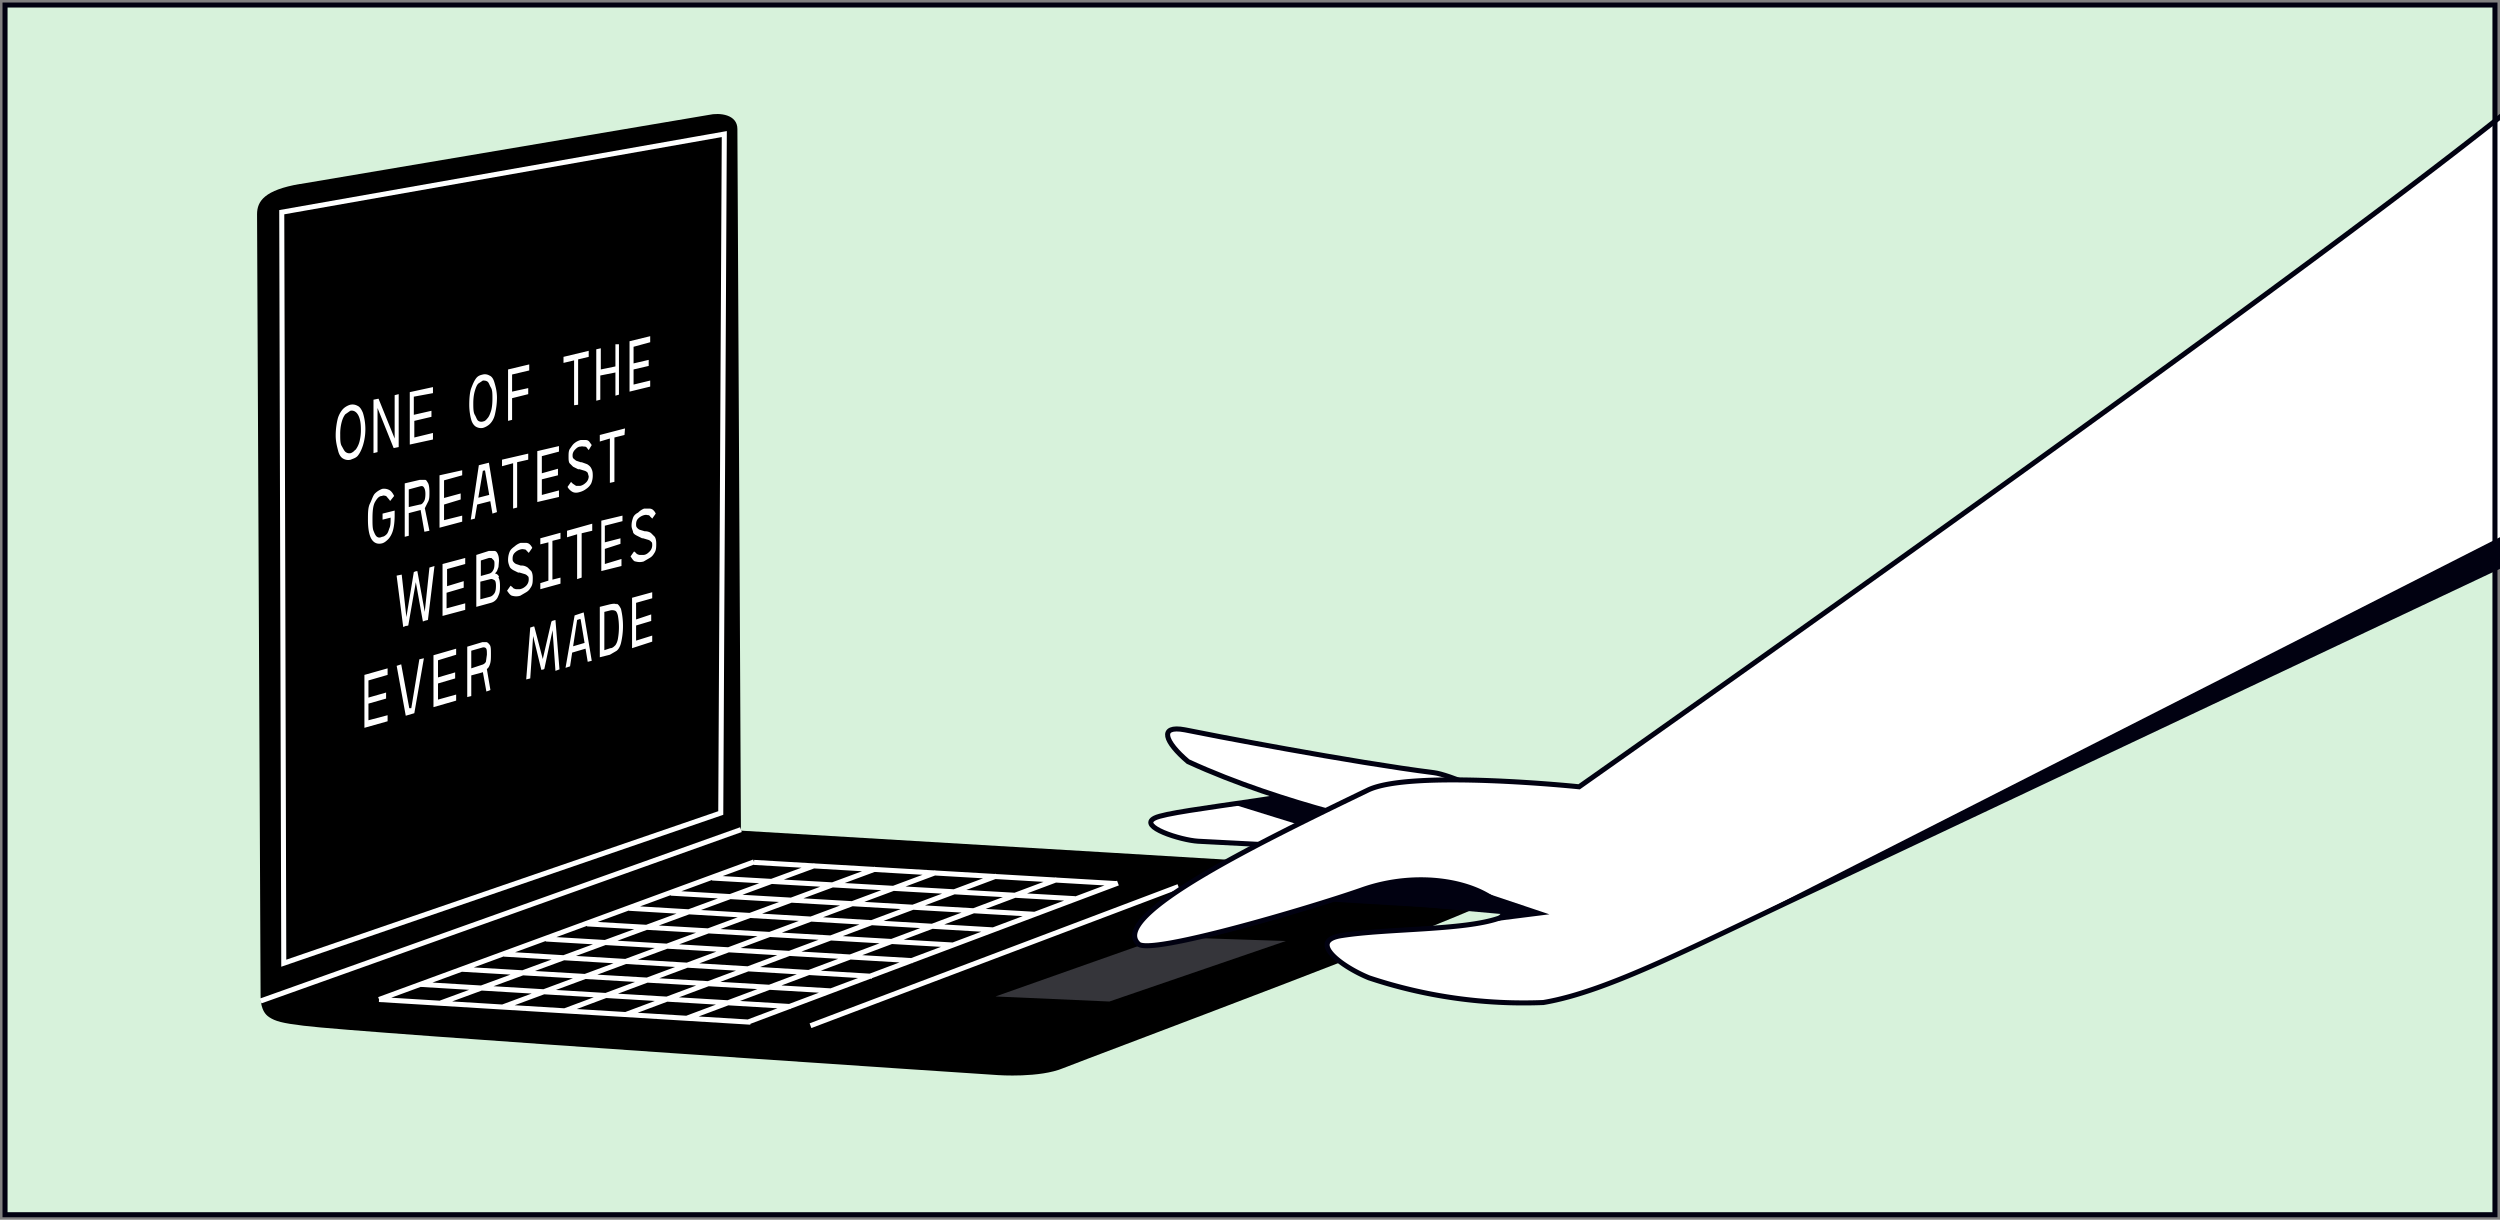 <svg xmlns="http://www.w3.org/2000/svg" xmlns:xlink="http://www.w3.org/1999/xlink" aria-label="One of the greatest websites ever made." viewBox="0 0 496 242">
  <rect x="0" y="0" width="496" height="242" fill="#808080" stroke="none"/>
  <defs>
    <path d="M0 240h494V0H0z" id="a"/>
    <path d="M0 .3h246.8V191H0z" id="b"/>
    <path d="M285.7.2c-16 18-197.4 145.6-197.4 145.6s-33.6-3.5-42 .7C25.6 156.5-5.2 171.4.9 177c2.3 2.2 33.6-7 44.2-10.7 11.2-4 23-1.7 27.8 3.2.8.8.5 2-.6 2.4-7 2.4-22.1 2-31 3.4-7 1-.3 6.1 5.3 8.4a97 97 0 0 0 34.6 4.9c13-2.2 30-11.3 55.3-23.1l181.3-85.6" id="c"/>
  </defs>
  <use transform="translate(1 1)" fill="#d7f2db" xlink:href="#a" width="100%" height="100%"/>
  <path d="M59.5 36.5c-7 1.2-8.5 3.4-8.5 6l.7 155c0 .8 0 3.2 1.7 4.3 1.2.8 2.6 1.2 6.8 1.7 10.6 1.4 137.8 9.8 137.8 9.8s8.3.6 13-1.4c4.2-1.7 84.4-31.7 85.8-33.7 1.4-2 1.8-4-1.4-4.4-3.2-.4-148.4-9-148.4-9l-.7-139.2c0-2.9-3.5-3.3-5.7-2.8l-81 13.7z"/>
  <path d="m143 161.3-86.7 29.8-.4-148.5 87.8-16Z" fill="none"/>
  <path d="m143 161.3-86.7 29.8-.4-149 87.8-15.5Z" fill="none" stroke="#feffff"/>
  <path d="m148.6 27.7-93 15.6" fill="none"/>
  <path fill="#fff" d="M256.8 173.8c-3.5 1.8 5.1 4.5 8.5 4.7l36.4 2.2s21.7-6.8 31-6.7c5.4.1 23.5-2.2 16.5-9.2-5.3-5.3-38.4-1.2-43.8.4-14.7 4.5-45.2 6.9-48.6 8.6"/>
  <path stroke-width=".9" stroke="#010111" d="M256.8 173.8c-3.5 1.8 5.1 4.5 8.5 4.7l36.4 2.2s21.7-6.8 31-6.7c5.4.1 23.5-2.2 16.5-9.2-5.3-5.3-38.4-1.2-43.8.4-14.7 4.5-45.2 6.9-48.6 8.6z" fill="none"/>
  <path fill="#fff" d="M229.1 162.3c-3.4 1.7 5.2 4.4 8.6 4.6l36.4 1.9s21.8 9.6 31.2 9.7c5.3 0 23.4-2.4 16.3-9.4-5.3-5.3-38.5-17.5-43.9-15.8-14.7 4.6-45.1 7.2-48.6 9"/>
  <path stroke="#010111" d="M229.1 162.3c-3.4 1.7 5.2 4.4 8.6 4.6l36.4 1.9s21.8 9.6 31.2 9.7c5.3 0 23.4-2.4 16.3-9.4-5.3-5.3-38.5-17.5-43.9-15.8-14.7 4.6-45.1 7.2-48.6 9z" fill="none"/>
  <g fill="#010111">
    <path d="M309.3 181.9c1.5-.3-2.3-6.4-1.8-8.2.5-1.8-2.1-4-2.1-4s-7.8-10.6-20.5-7.6-27.6 2.1-27.6 6.6c0 4.3-1.2 9.3 8 9.8 13 .8 40.7 4 44 3.4"/>
    <path d="m244.4 159.5 39 12.1 6.7-9.5-24.9-5.5z"/>
  </g>
  <path fill="#fff" d="M235.1 144.8c-5.3-1-4 2.4.6 6.3 19.1 8.8 42.3 13.4 42.3 13.4s26.8 14.2 35.5 17.6c5 1.9 14 1.7 9.8-7.3-3.2-6.8-33.2-20.8-38.8-21.5-16-2-45.6-7.7-49.4-8.5"/>
  <path d="m197.5 197.7 22.6 1 35-12-24.2-.8z" fill="#35353a"/>
  <path d="m75.2 198.3 74.4-27.3m-62.2 28 74.3-27.3m-62 28.1 74-27.4m-61.8 28.2 73.8-27.5m-61.6 28.2 73.6-27.5M136.3 202l73.4-27.5m-61.1 28.2 73.2-27.5m-61 28.3 73-27.6M75.2 198.3l73.7 4.5m-65.5-7.5 73.5 4.4m-65.2-7.4 73.3 4.3m-65-7.3 73 4.4m-64.7-7.4 72.8 4.3m-64.6-7.3 72.7 4.2m-64.4-7.3 72.4 4.3m-64.1-7.3 72.2 4.2m-64-7.2 72 4.1m-63.7-7.2 71.8 4.2M51.7 198.6l95.3-34" fill="none" stroke="#fff"/>
  <path stroke="#010111" d="M235.1 144.8c-5.3-1-4 2.4.6 6.3 19.1 8.8 42.3 13.4 42.3 13.4s26.8 14.2 35.5 17.6c5 1.9 14 1.7 9.8-7.3-3.2-6.8-33.2-20.8-38.8-21.5-16-2-45.6-7.7-49.4-8.5z" fill="none"/>
  <g transform="translate(225 10.3)" fill="none">
    <use height="100%" width="100%" fill="#fff" xlink:href="#c"/>
    <use height="100%" width="100%" stroke="#010111" xlink:href="#c"/>
    <path fill="#010111" d="m65.7 165.5 16.7 5.6-19.8 2.5 9.7-1.7s2-.4.6-2.4m40.3 7 202.6-103 2 6.4z"/>
  </g>
  <path stroke="#010111" d="M1 241h494V1H1Z" fill="none"/>
  <path d="M126.2 109.8a1.7 1.7 0 0 0 .7.3h.7c.6 0 1-.4 1.3-.7a1.8 1.8 0 0 0 .5-1.2c0-.3 0-.6-.2-.7a1.2 1.2 0 0 0-.6-.4l-1-.3a1 1 0 0 0-.2 0l-1-.5c-.4-.2-.7-.4-.8-.7 0-.3-.3-.7-.3-1.3 0-.6.1-1 .3-1.6.2-.5.6-.8 1-1a3.4 3.4 0 0 1 1.2-.8h1c.3 0 .6.1.8.3a2.1 2.1 0 0 1 .5.7l-.7 1a2.6 2.6 0 0 0-.4-.4.5.5 0 0 0-.5-.3 1.3 1.3 0 0 0-.7 0 2.5 2.5 0 0 0-1.2.7c-.3.3-.4.7-.4 1.1 0 .3 0 .5.2.7a1.3 1.3 0 0 0 .5.4l1 .3h.1c.5 0 1 .2 1.2.4l.7.7c.2.3.3.8.3 1.3 0 .7 0 1.3-.3 1.8s-.5.8-1 1.1l-1.2.7c-.7.2-1.2.1-1.6 0-.4 0-.7-.6-1-1l.7-1 .5.4M70.5 89.3c.3-.4.6-.9.8-1.6a9 9 0 0 0 .3-2.5c0-1-.1-1.7-.3-2.3-.2-.6-.5-1-.8-1.2a1.2 1.2 0 0 0-1-.2l-1 .7c-.3.4-.5.8-.7 1.5a9 9 0 0 0-.3 2.5c0 1 0 1.8.3 2.3.3.5.5 1 .8 1.2a1.2 1.2 0 0 0 1 .2 2 2 0 0 0 .9-.7M68.1 91c-.4-.2-.8-.7-1-1.5-.2-.8-.5-1.8-.5-3.1s.2-2.5.4-3.3c.2-.8.7-1.6 1.1-2 .4-.4 1-.7 1.4-.8a2 2 0 0 1 1.4.2c.5.2.8.7 1.1 1.4a11 11 0 0 1 0 6.5c-.3.9-.6 1.5-1 2s-1 .6-1.4.8a2 2 0 0 1-1.5-.2m11-12.8v10.5l-1 .2-3.3-8.2.1-.1v9.1l-.8.2V79.3l1-.2 3.4 8.4h-.2v-9.1zm3 .5v3.6l3.5-.8v1.2l-3.4.8v3.3l3.7-.9v1.3l-4.6 1V77.8l4.6-1V78ZM96.7 83c.3-.3.5-.8.7-1.4.2-.6.3-1.5.3-2.5s0-1.7-.3-2.2c-.3-.5-.4-1-.7-1.2-.3-.2-.6-.2-.9-.2l-.9.6c-.3.3-.5.8-.7 1.5-.2.7-.3 1.5-.3 2.4 0 .9 0 1.8.3 2.3.3.5.4 1 .7 1.2a1.1 1.1 0 0 0 1 .1c.2 0 .5-.2.8-.6m-2.2 1.7c-.4-.2-.8-.7-1-1.4-.2-.7-.4-1.8-.4-3s.1-2.5.4-3.3c.3-.8.6-1.5 1-2s.9-.6 1.3-.7a1.8 1.8 0 0 1 1.3.2c.5.2.8.7 1 1.4.2.7.5 1.7.5 3s-.2 2.4-.4 3.3c-.2.9-.6 1.5-1 1.9-.4.4-1 .7-1.4.8a2 2 0 0 1-1.3-.2m7.1-10.4v3.4l3.2-.7v1.2l-3.2.8v4.3l-.8.2V73.3l4.2-1v1.2zm15.2-3.5-2.1.5v9l-.8.1v-8.9l-2.1.5v-1.2l5-1.2zm6-2.5v10l-.7.2v-4.6l-3 .6v4.8l-.8.2V69.3l.9-.2v4.2l2.9-.6v-4.4zm2.9.5v3.3l3-.7v1.2l-3 .7v3l3.3-.8v1.2l-4.1 1v-10l4.1-1v1.2zm-47.4 32.5v1c0 1-.1 2-.3 2.8-.2.8-.6 1.5-1 1.9-.4.4-.8.7-1.2.8-.8.2-1.5 0-2-.7s-.8-2-.8-4c0-1.3 0-2.4.4-3.2.4-.8.6-1.6 1-2 .4-.4.9-.7 1.4-.9.5-.1 1 0 1.4.2.4.2.7.6 1 1.2l-.8 1a3.2 3.2 0 0 0-.2-.3l-.6-.7c-.2 0-.5-.2-.8 0-.6 0-1 .5-1.4 1.2-.4.7-.5 1.9-.5 3.3 0 1 0 1.9.2 2.4s.4 1 .7 1.2c.3.2.6.2 1 0 .3 0 .6-.2.9-.5.3-.3.4-.8.6-1.3.2-.5.2-1.2.2-2l-1.6.4v-1.2zm5.1-.4.8-.5 1 4.9-1 .2zm-2.3-.3 2.2-.5c.4 0 .6-.3.8-.6.2-.3.3-.8.3-1.5 0-.6-.1-1-.3-1.3-.2-.3-.4-.3-.8-.2l-2.2.6zm0 1.3v4.4l-.8.2V95.9l3-.7h1c.3 0 .4.3.6.6.2.3.3 1 .3 1.8 0 .9 0 1.5-.3 2l-.6 1.2-.9.4-2.3.6zm7-6.6v3.5l3.3-.9v1.2l-3.3 1v3.1l3.6-.9v1.2l-4.5 1.2V94.3l4.5-1v1zm9.7 2.7v1.3l-3.5.9v-1.3zm-1.4-4.7-.6.1-1.6 9.5-.8.2L95 92.3l2-.5 1.6 9.8-.9.3-1.5-8.7zm8.4-2.1-2.2.5v9l-.8.2v-9l-2.2.6v-1.3l5.2-1.2zm2.7-.7v3.4l3.2-.9v1.3l-3.2.8v3.1l3.4-.9v1.3l-4.3 1V89.5l4.3-1v1.1zm6.2 5.5.6.4h.8c.5-.1.9-.4 1.2-.7a1.7 1.7 0 0 0 .5-1.2l-.2-.7a1.3 1.3 0 0 0-.6-.4l-1-.3a1 1 0 0 0-.2 0 1 1 0 0 1-.1 0l-1-.5-.7-.7c-.2-.3-.2-.8-.2-1.3 0-.6 0-1.2.3-1.6.3-.4.5-.8.9-1.1a3.2 3.2 0 0 1 1.2-.6h1c.3 0 .5.1.7.3l.5.7-.6 1-.4-.5c-.1-.2-.4-.2-.6-.2a1.2 1.2 0 0 0-.6 0c-.5 0-.8.3-1.1.6-.3.3-.5.7-.5 1.1 0 .3 0 .5.2.7l.5.4.9.3a.3.3 0 0 0 .2 0l1.1.4c.3.2.6.4.8.8.2.4.3.7.3 1.3a4 4 0 0 1-.3 1.7 3 3 0 0 1-1 1.1 3.5 3.5 0 0 1-1.2.6c-.6.2-1.1.2-1.5 0-.4-.2-.8-.6-1-1l.7-1a2.2 2.2 0 0 0 .4.4m10.2-9.7-2 .5v8.8l-.9.2V87l-2 .6v-1.3l5-1.3zm-39.7 35.8 1-9.5 1-.3-1.3 10.7-.8.2zm-1.7-6.7-.2-2 .5-.1 1.6 8.8-.2 1.1-.3.1-1.4-7.8zm-2 7.8 1.6-9.7.5-.2-.1 2.2-1.5 8.6-.4.1v-1zm-1.8-9 1-.2 1 9.1v1l-.7.3-1.3-10.1zm10-1.3v3.4l3.3-1v1.3l-3.4 1v3.1l3.7-1v1.3l-4.5 1.2v-10.3l4.5-1.2v1.2zm9.4 4.8c.2-.3.3-.8.3-1.5 0-.6-.1-1-.3-1.1-.2-.1-.5-.3-.8-.2l-2 .5v3.5l1.9-.5c.4-.1.7-.4.9-.7zm-2.8-3.4 1.8-.5a1.2 1.2 0 0 0 .7-.6c.2-.3.3-.7.3-1.3 0-.4 0-.6-.2-.8l-.4-.4H97l-1.6.5v3.1zm3.6.3c.2.3.3.9.3 1.6 0 .6 0 1.2-.2 1.7s-.3.8-.6 1.1a2 2 0 0 1-1 .6l-2.9.8v-10.3l2.5-.8h1c.3 0 .5.1.7.5.2.4.3.8.3 1.5l-.1 1.2-.3.8-.4.5c.3 0 .6.2.8.6zm2.8 2a1.7 1.7 0 0 0 .7.3h.7c.6-.1 1-.4 1.3-.7a1.8 1.8 0 0 0 .5-1.2c0-.3 0-.6-.2-.7a1.2 1.2 0 0 0-.6-.4l-1-.3a1 1 0 0 0-.2 0 .9.9 0 0 1-.1 0l-1-.5c-.3-.2-.6-.4-.7-.7-.1-.3-.3-.7-.3-1.3 0-.6.1-1.1.3-1.6.2-.5.6-.8 1-1.1a3.4 3.4 0 0 1 1.2-.7h1c.3 0 .6.1.8.3a2.1 2.1 0 0 1 .5.7l-.7 1a2.6 2.6 0 0 0-.4-.4.5.5 0 0 0-.5-.3 1.3 1.3 0 0 0-.7 0 2.5 2.5 0 0 0-1.2.7c-.3.3-.4.7-.4 1.1 0 .3 0 .5.2.7a1.3 1.3 0 0 0 .5.4l.9.3h.2c.5 0 .9.2 1.2.4l.7.7c.2.3.3.8.3 1.3 0 .7 0 1.3-.3 1.8s-.5.8-1 1.1l-1.2.7c-.7.2-1.2.1-1.6 0-.4-.1-.7-.6-1-1l.7-1 .5.4m7.8-9.3v7.7l1.6-.4v1.2l-4 1.1v-1.2l1.6-.5v-7.6l-1.6.4v-1.2l4-1.1v1.2zm7.9-2-2.1.5v8.8l-.9.3V106l-2 .6v-1.3l5-1.4zm2.5-1v3.3l3.1-.8v1.1l-3.1 1v3l3.3-1v1.4l-4 1v-10l4.2-1v1.1zM73.1 135v3.4l3.5-1v1.2l-3.5 1v3.3l3.8-1v1.2l-4.6 1.3v-10.5l4.6-1.3v1.3zm11-4.4-1.9 10.9-1.7.5-1.8-9.9.9-.3 1.6 8.7h.4l1.6-9.7zm2.8.4v3.4l3.4-1v1.2l-3.4 1v3.2l3.6-1v1.2l-4.5 1.3V130l4.5-1.3v1.2zm8.8 1.8.8-.6.8 4.7-.8.3zm-2.2-.2 2.1-.7a1.2 1.2 0 0 0 .8-.6l.2-1.4c0-.7 0-1.1-.2-1.3-.2-.2-.5-.2-.8-.1l-2.1.6zm0 1.2v4.3l-.8.2v-10l3-.9h.8c.2 0 .5.3.7.6.2.3.2 1 .2 1.8s0 1.4-.2 2c-.2.6-.4.8-.7 1l-.8.6-2.2.6zm16-10.6.7-.2.8 9.8-.8.3zm-1.8 7.5 1.7-7.4.3-.1v1.5l-1.7 8-.5.2zm-2-4.8v-1.6h.3l1.7 6.5.2 2-.5.1zm-.5-1.4.7-.2-.7 10.3-.8.2zm11.3 2.9v1.2l-3.4 1v-1.2zm-1.4-4.6-.6.2-1.4 9.2-.9.3 1.8-10.4 1.8-.6 1.6 9.6-.8.2-1.4-8.4zm7 5.2c.2-.3.4-.7.5-1.3a13 13 0 0 0 0-4.5c-.1-.5-.3-.9-.5-1-.2-.1-.6-.2-1-.1l-1.2.3v7.6l1.2-.4c.4 0 .7-.3 1-.6m.2-8.2c.3 0 .6.4.9 1a14.6 14.6 0 0 1 0 6.8c-.2.8-.6 1.4-1 1.6l-1.2.7-2 .5v-10l2-.5c.5-.1 1-.2 1.3 0m3.9-.3v3.3l3-1v1.3l-3 .9v3l3.2-1v1.2l-4 1.3v-10l4-1.1v1.2z" fill="#fff"/>
</svg>
